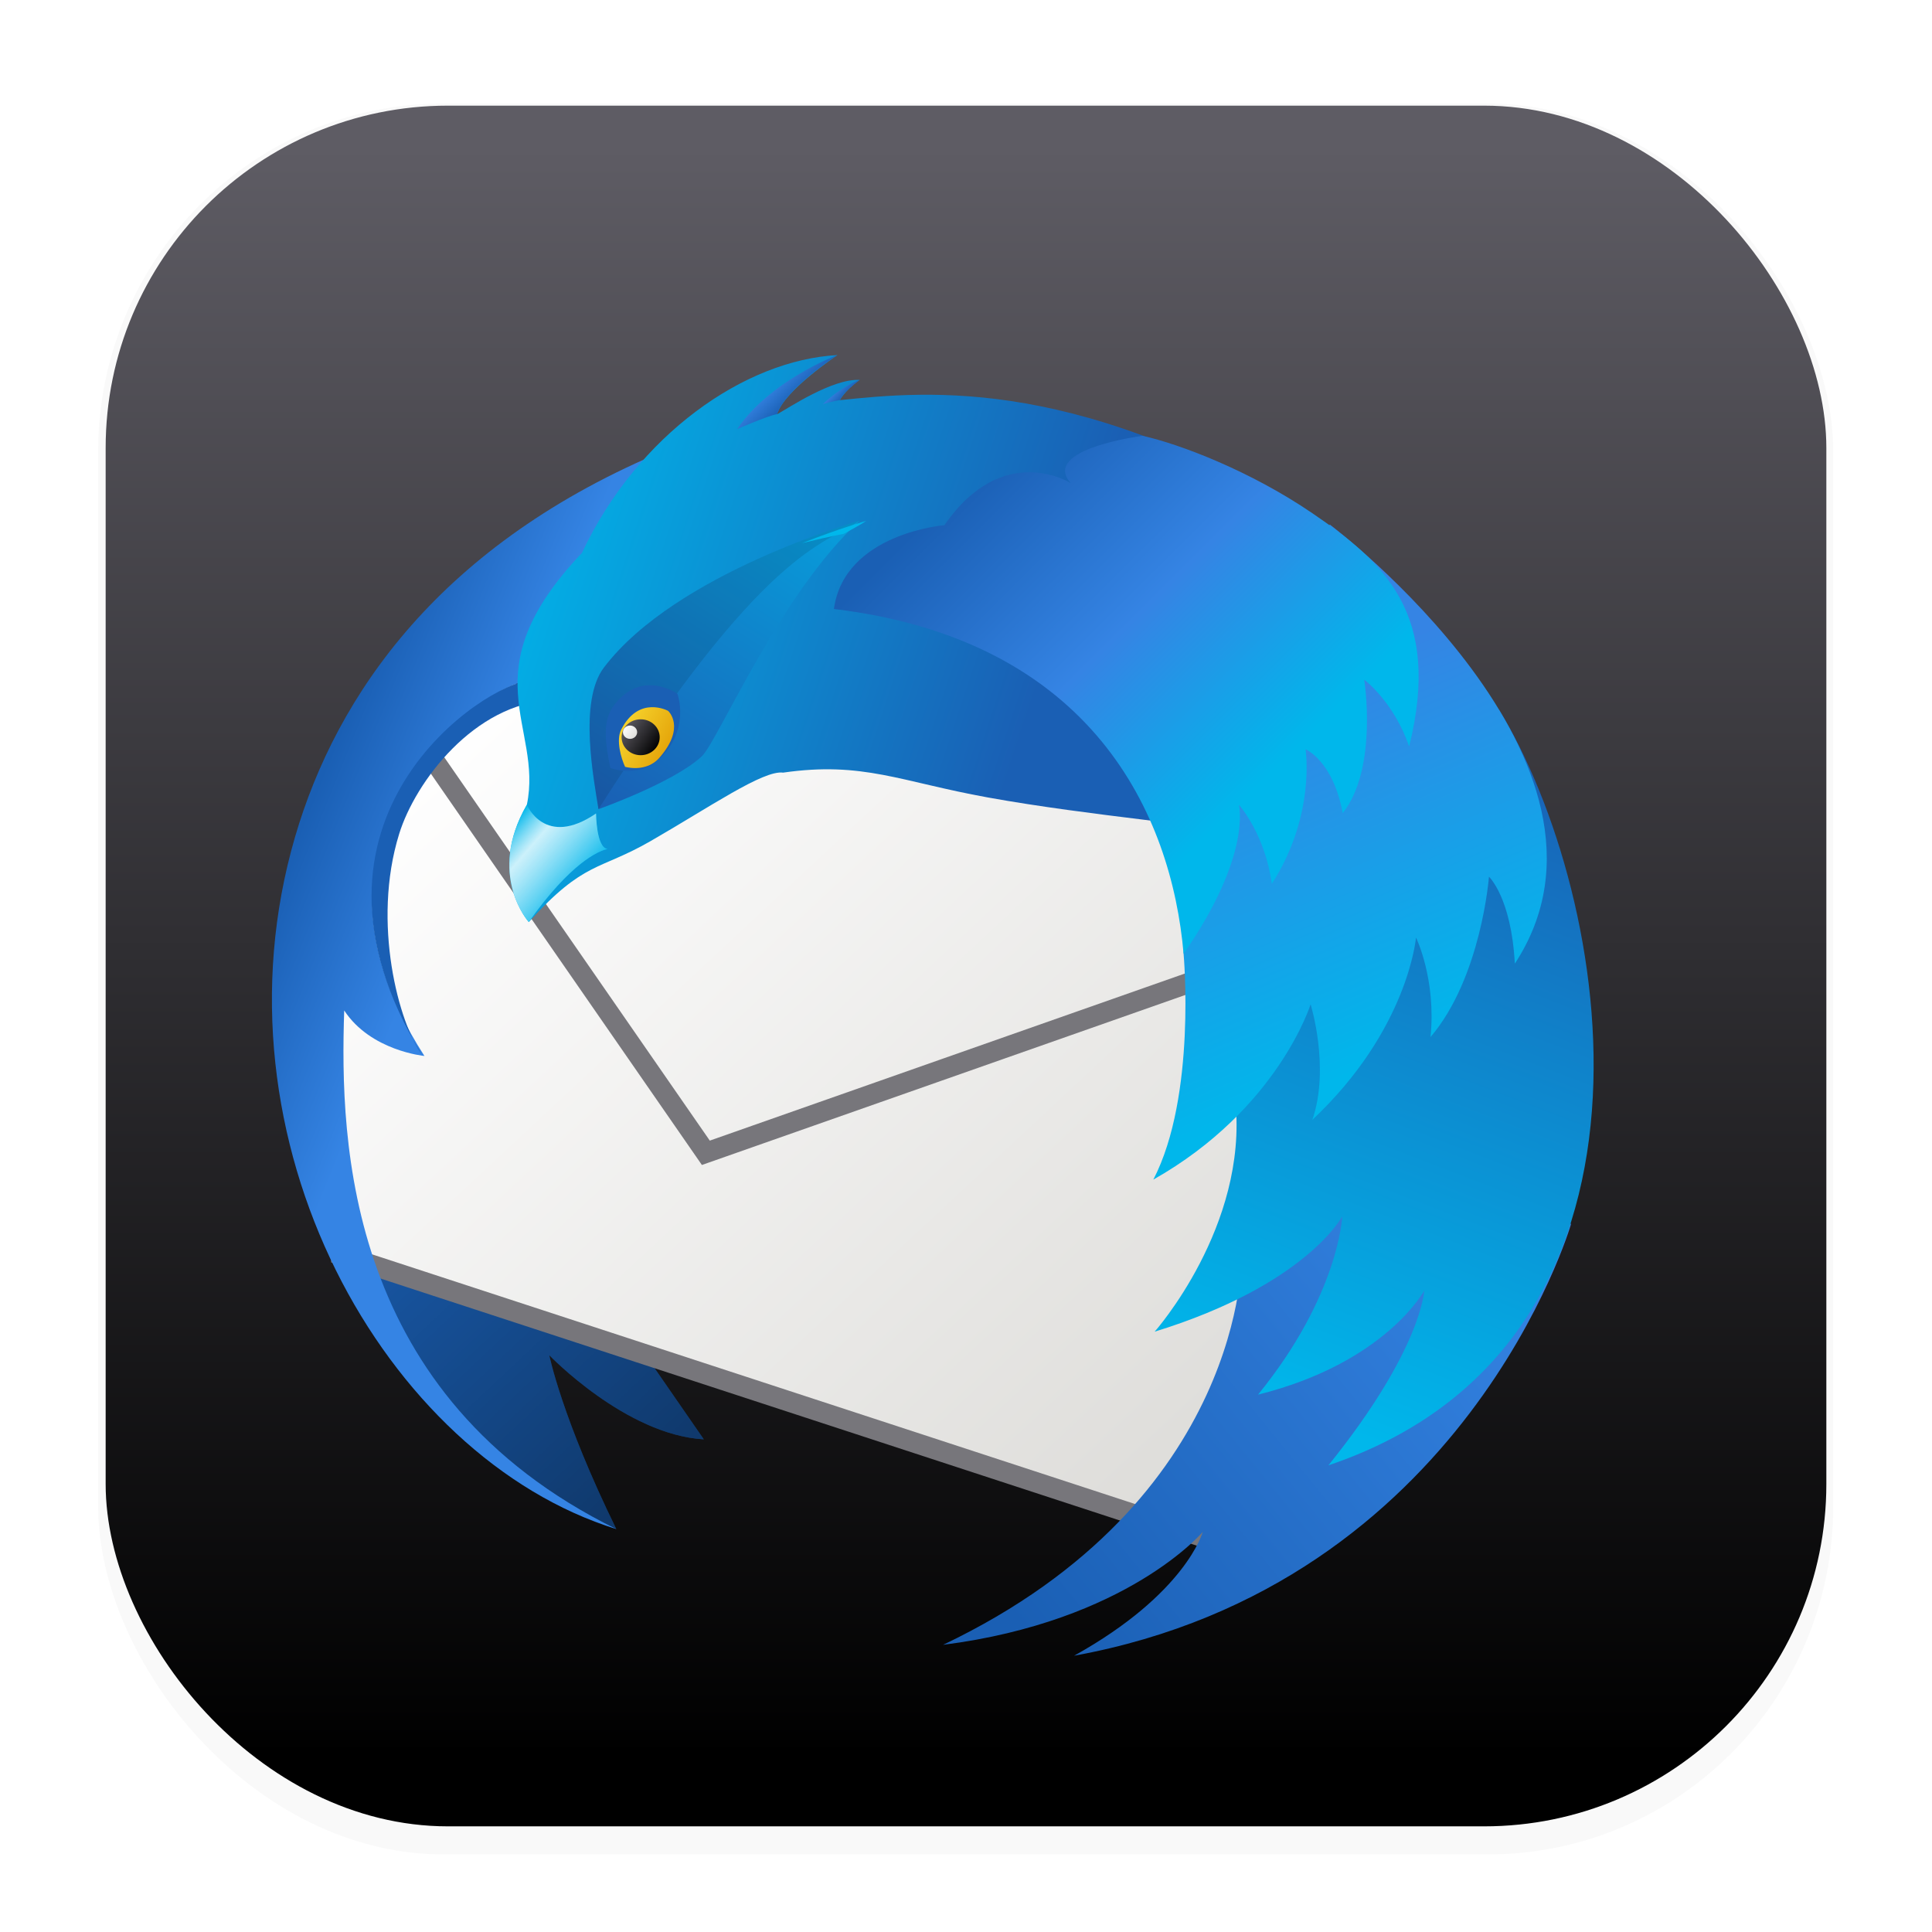 <svg width="64" height="64" version="1.1" viewBox="0 0 16.933 16.933" xmlns="http://www.w3.org/2000/svg">
 <defs>
  <filter id="filter1178" x="-.048" y="-.048" width="1.096" height="1.096" color-interpolation-filters="sRGB">
   <feGaussianBlur stdDeviation="0.307"/>
  </filter>
  <linearGradient id="linearGradient1340" x1="8.142" x2="8.142" y1="15.389" y2="1.285" gradientUnits="userSpaceOnUse">
   <stop stop-color="#000000" offset="0"/>
   <stop stop-color="#5e5c64" offset="1"/>
  </linearGradient>
  <linearGradient id="linearGradient9038" x1="57.671" x2="50.253" y1="3.592" y2="1.139" gradientUnits="userSpaceOnUse">
   <stop stop-color="#1a5fb4" offset="0"/>
   <stop stop-color="#00b7eb" offset="1"/>
  </linearGradient>
  <linearGradient id="linearGradient9250" x1="54.154" x2="53.904" y1="-.074" y2="-.342" gradientUnits="userSpaceOnUse">
   <stop stop-color="#1a5fb4" offset="0"/>
   <stop stop-color="#3584e4" offset="1"/>
  </linearGradient>
  <linearGradient id="linearGradient9538" x1="55.002" x2="54.878" y1="-.263" y2="-.385" gradientUnits="userSpaceOnUse">
   <stop stop-color="#1a5fb4" offset="0"/>
   <stop stop-color="#3584e4" offset="1"/>
  </linearGradient>
  <linearGradient id="linearGradient9778" x1="51.267" x2="50.278" y1="6.6" y2="5.743" gradientUnits="userSpaceOnUse">
   <stop stop-color="#00b7eb" offset="0"/>
   <stop stop-color="#ffffff" stop-opacity=".8" offset=".682"/>
   <stop stop-color="#00b7eb" offset="1"/>
  </linearGradient>
  <linearGradient id="linearGradient10960" x1="52.128" x2="51.956" y1="4.394" y2="4.256" gradientTransform="translate(.009 .002)" gradientUnits="userSpaceOnUse">
   <stop stop-color="#deddda" offset="0"/>
   <stop stop-color="#ffffff" offset="1"/>
  </linearGradient>
  <linearGradient id="linearGradient11270" x1="52.396" x2="51.942" y1="4.593" y2="4.27" gradientUnits="userSpaceOnUse">
   <stop stop-color="#000000" offset="0"/>
   <stop stop-color="#5e5c64" offset="1"/>
  </linearGradient>
  <filter id="filter11568" x="-.056" y="-.06" width="1.113" height="1.12" color-interpolation-filters="sRGB">
   <feGaussianBlur stdDeviation="0.005"/>
  </filter>
  <linearGradient id="linearGradient11846" x1="52.544" x2="51.916" y1="4.612" y2="4.272" gradientUnits="userSpaceOnUse">
   <stop stop-color="#e5a50a" offset="0"/>
   <stop stop-color="#f6d32d" offset="1"/>
  </linearGradient>
  <linearGradient id="linearGradient12317" x1="55.526" x2="51.625" y1="-.678" y2="5.378" gradientUnits="userSpaceOnUse">
   <stop stop-color="#00b7eb" offset="0"/>
   <stop stop-color="#1a5fb4" offset="1"/>
  </linearGradient>
  <linearGradient id="linearGradient19188" x1="43.965" x2="39.895" y1="5.316" y2="1.222" gradientUnits="userSpaceOnUse">
   <stop stop-color="#00b7eb" offset="0"/>
   <stop stop-color="#3584e4" offset=".485"/>
   <stop stop-color="#1a5fb4" offset="1"/>
  </linearGradient>
  <linearGradient id="linearGradient19522" x1="46.368" x2="44.327" y1="8.631" y2="3.859" gradientUnits="userSpaceOnUse">
   <stop stop-color="#00b7eb" offset="0"/>
   <stop stop-color="#3584e4" offset="1"/>
  </linearGradient>
  <linearGradient id="linearGradient20158" x1="44.934" x2="48.433" y1="13.68" y2="4.561" gradientUnits="userSpaceOnUse">
   <stop stop-color="#00b7eb" offset="0"/>
   <stop stop-color="#1a5fb4" offset="1"/>
  </linearGradient>
  <linearGradient id="linearGradient20446" x1="41.18" x2="47.915" y1="16.784" y2="11.323" gradientUnits="userSpaceOnUse">
   <stop stop-color="#1a5fb4" offset="0"/>
   <stop stop-color="#3584e4" offset="1"/>
  </linearGradient>
  <linearGradient id="linearGradient2635" x1="32.913" x2="30.899" y1="7.091" y2="6.276" gradientTransform="translate(16.404)" gradientUnits="userSpaceOnUse">
   <stop stop-color="#3584e4" offset="0"/>
   <stop stop-color="#1a5fb4" offset="1"/>
  </linearGradient>
  <linearGradient id="linearGradient3005" x1="36.089" x2="31.853" y1="14.529" y2="10.976" gradientTransform="translate(16.404)" gradientUnits="userSpaceOnUse">
   <stop stop-color="#1a5fb4" offset="0"/>
   <stop stop-color="#1a5fb4" offset="1"/>
  </linearGradient>
  <linearGradient id="linearGradient4271" x1="35.78" x2="32.475" y1="14.686" y2="11.169" gradientTransform="translate(16.404)" gradientUnits="userSpaceOnUse">
   <stop stop-color="#000000" stop-opacity=".4" offset="0"/>
   <stop stop-color="#000000" stop-opacity=".1" offset="1"/>
  </linearGradient>
  <linearGradient id="linearGradient5573" x1="42.903" x2="33.12" y1="14.677" y2="4.186" gradientUnits="userSpaceOnUse">
   <stop stop-color="#deddda" offset="0"/>
   <stop stop-color="#ffffff" offset="1"/>
  </linearGradient>
 </defs>
 <g stroke-linecap="round" stroke-linejoin="round">
  <rect transform="matrix(.991 0 0 1 .073 .002)" x=".794" y=".905" width="15.346" height="15.346" rx="3.053" ry="3.053" fill="#000000" filter="url(#filter1178)" opacity=".15" stroke-width="1.249" style="mix-blend-mode:normal"/>
  <rect x=".926" y=".926" width="15.081" height="15.081" rx="3" ry="3" fill="url(#linearGradient1340)" stroke-width="1.227"/>
  <rect x=".012" y=".006" width="16.924" height="16.927" fill="none" opacity=".15" stroke-width="1.052"/>
 </g>
 <g transform="matrix(.642 0 0 .642 -27.898 3.64)">
  <path d="m51.869 15.206c-0.744-1.52-0.915-2.374-0.915-2.374s1.042 1.086 2.109 1.148l-1.201-1.737s-2.837-0.952-3.604-1.267c0.352 3.025 3.612 4.229 3.612 4.229z" fill="url(#linearGradient3005)"/>
  <path d="m51.869 15.206c-0.744-1.52-0.915-2.374-0.915-2.374s1.042 1.086 2.109 1.148l-1.201-1.737s-2.837-0.952-3.604-1.267c0.352 3.025 3.612 4.229 3.612 4.229z" fill="url(#linearGradient4271)"/>
  <g transform="translate(16.404)">
   <path d="m31.71 11.463 12.052 3.944 3.36-9.346-14.436-2.652c-1.747 1.291-0.976 8.054-0.976 8.054z" fill="url(#linearGradient5573)"/>
   <path d="m31.71 11.463 12.052 3.944 3.056-8.902-10.131 3.563-4.305-6.215c-1.747 1.291-0.672 7.609-0.672 7.609z" fill="none" stroke="#77767b" stroke-width=".278"/>
  </g>
  <path d="m52.564 0.467c-3.1 1.28-4.516 3.353-5.081 5.288-1.212 4.152 1.235 8.472 4.386 9.45-3.685-1.812-3.776-5.269-3.715-7.08 0.363 0.553 1.095 0.621 1.095 0.621-2.149-3.333 1.208-5.288 1.47-5.107 0 0 0.627-1.147 1.845-3.172z" fill="url(#linearGradient2635)"/>
  <path d="m50.686 3.623c-0.584 0.023-3.453 1.872-1.47 5.107-0.312-0.421-0.69-1.797-0.312-3.015 0.221-0.715 1.027-1.782 2.079-1.828z" fill="#1a5fb4"/>
  <path d="m54.886-0.822c-1.259 0.067-2.728 1.085-3.486 2.7-1.555 1.639-0.526 2.358-0.753 3.441-0.359 0.944-0.039 1.217 0.026 1.599 0.763-0.841 0.952-0.696 1.663-1.105 0.812-0.467 1.539-0.972 1.81-0.935 1.089-0.157 1.603 0.124 2.795 0.339 1.419 0.257 3.124 0.388 3.268 0.482l1.349-4.159c-3.305-2.085-5.424-1.873-6.637-1.747 0 0 0.06-0.124 0.269-0.276-0.372-0.021-0.977 0.388-1.127 0.469 0.094-0.322 0.823-0.807 0.823-0.807z" fill="url(#linearGradient9038)"/>
  <path d="m54.063-0.016c-0.131 0.023-0.546 0.205-0.546 0.205 0.452-0.668 1.369-1.012 1.369-1.012s-0.708 0.458-0.823 0.807z" fill="url(#linearGradient9250)"/>
  <path d="m55.19-0.484s-0.237 0.079-0.503 0.331c0 0 0.16-0.045 0.235-0.055 0.038-0.107 0.269-0.276 0.269-0.276z" fill="url(#linearGradient9538)"/>
  <path d="m51.592 5.437s0.003 0.471 0.158 0.483c-0.126 0.026-0.505 0.19-1.077 0.997 0 0-0.578-0.642-0.026-1.599 0 0 0.247 0.594 0.945 0.118z" fill="#00b7eb"/>
  <path d="m55.193 1.438s-2.51 0.707-3.494 2.006c-0.348 0.459-0.138 1.521-0.074 1.933 0 0 1.023-0.362 1.41-0.721 0.219-0.203 1.071-2.229 2.158-3.219z" fill="url(#linearGradient12317)"/>
  <path d="m55.193 1.438s-2.51 0.707-3.494 2.006c-0.348 0.459-0.138 1.521-0.074 1.933 2.259-3.547 3.062-3.6 3.568-3.94z" fill="#000000" opacity=".1"/>
  <path d="m51.788 4.815s0.376 0.145 0.661-0.119c0.436-0.403 0.254-0.893 0.254-0.893s-0.484-0.35-0.866 0.156c-0.119 0.158-0.155 0.369-0.049 0.856z" fill="#1a5fb4"/>
  <path d="m51.988 4.799c0.212 0.05 0.376-0.017 0.466-0.121 0.37-0.421 0.122-0.643 0.122-0.643s-0.397-0.219-0.64 0.254c-0.075 0.146-4.02e-4 0.396 0.052 0.509z" fill="url(#linearGradient11846)"/>
  <ellipse cx="52.201" cy="4.395" rx=".26" ry=".245" fill="url(#linearGradient11270)"/>
  <ellipse cx="52.056" cy="4.326" rx=".097" ry=".091" fill="url(#linearGradient10960)" filter="url(#filter11568)"/>
  <path d="m51.592 5.437s0.003 0.471 0.158 0.483c-0.126 0.026-0.505 0.19-1.077 0.997 0 0-0.578-0.642-0.026-1.599 0 0 0.247 0.594 0.945 0.118z" fill="url(#linearGradient9778)"/>
  <path transform="scale(.265)" d="m208.61 5.436s-1.387 0.392-3.307 1.148c0.556-0.135 1.443-0.345 2.144-0.48 5.2e-4 -2.863e-4 1e-3 2.863e-4 2e-3 0 0.439-0.242 0.818-0.438 1.16-0.668z" fill="#00b7eb"/>
  <g transform="translate(16.404)">
   <path d="m44.004 11.455s0.068 3.353-4.078 5.33c2.518-0.321 3.545-1.542 3.545-1.542s-0.228 0.842-1.757 1.691c5.354-0.976 6.783-5.888 6.783-5.888-0.572-1.585-4.492 0.408-4.492 0.408z" fill="url(#linearGradient20446)"/>
   <path d="m43.916 9.365c0.174 1.708-1.102 3.145-1.102 3.145 2.069-0.638 2.561-1.574 2.561-1.574s-0.045 1.077-1.15 2.434c1.743-0.436 2.269-1.421 2.269-1.421s-0.032 0.803-1.308 2.386c4.937-1.668 3.878-7.786 2.33-10.316z" fill="url(#linearGradient20158)"/>
   <path d="m43.209 7.351s0.179 1.943-0.413 3.083c1.701-0.961 2.147-2.393 2.147-2.393s0.269 0.863 0.024 1.577c1.31-1.231 1.415-2.489 1.415-2.489s0.278 0.569 0.198 1.359c0.694-0.814 0.798-2.189 0.798-2.189s0.305 0.284 0.353 1.187c1.794-2.739-2.526-5.995-2.526-5.995l-2.045 3.607z" fill="url(#linearGradient19522)"/>
   <path d="m38.435 2.645c0.142-1.036 1.509-1.145 1.509-1.145 0.802-1.16 1.723-0.575 1.723-0.575-0.411-0.469 0.983-0.645 0.983-0.645 0.501 0.111 1.467 0.476 2.322 1.06 0.963 0.658 1.77 1.362 1.316 3.181-0.209-0.611-0.613-0.912-0.613-0.912s0.192 1.207-0.293 1.822c-0.137-0.724-0.508-0.871-0.508-0.871s0.143 0.898-0.46 1.836c-0.095-0.685-0.45-1.08-0.45-1.08s0.183 0.684-0.755 2.035c-0.164-1.896-1.241-4.283-4.774-4.707z" fill="url(#linearGradient19188)"/>
  </g>
 </g>
</svg>
